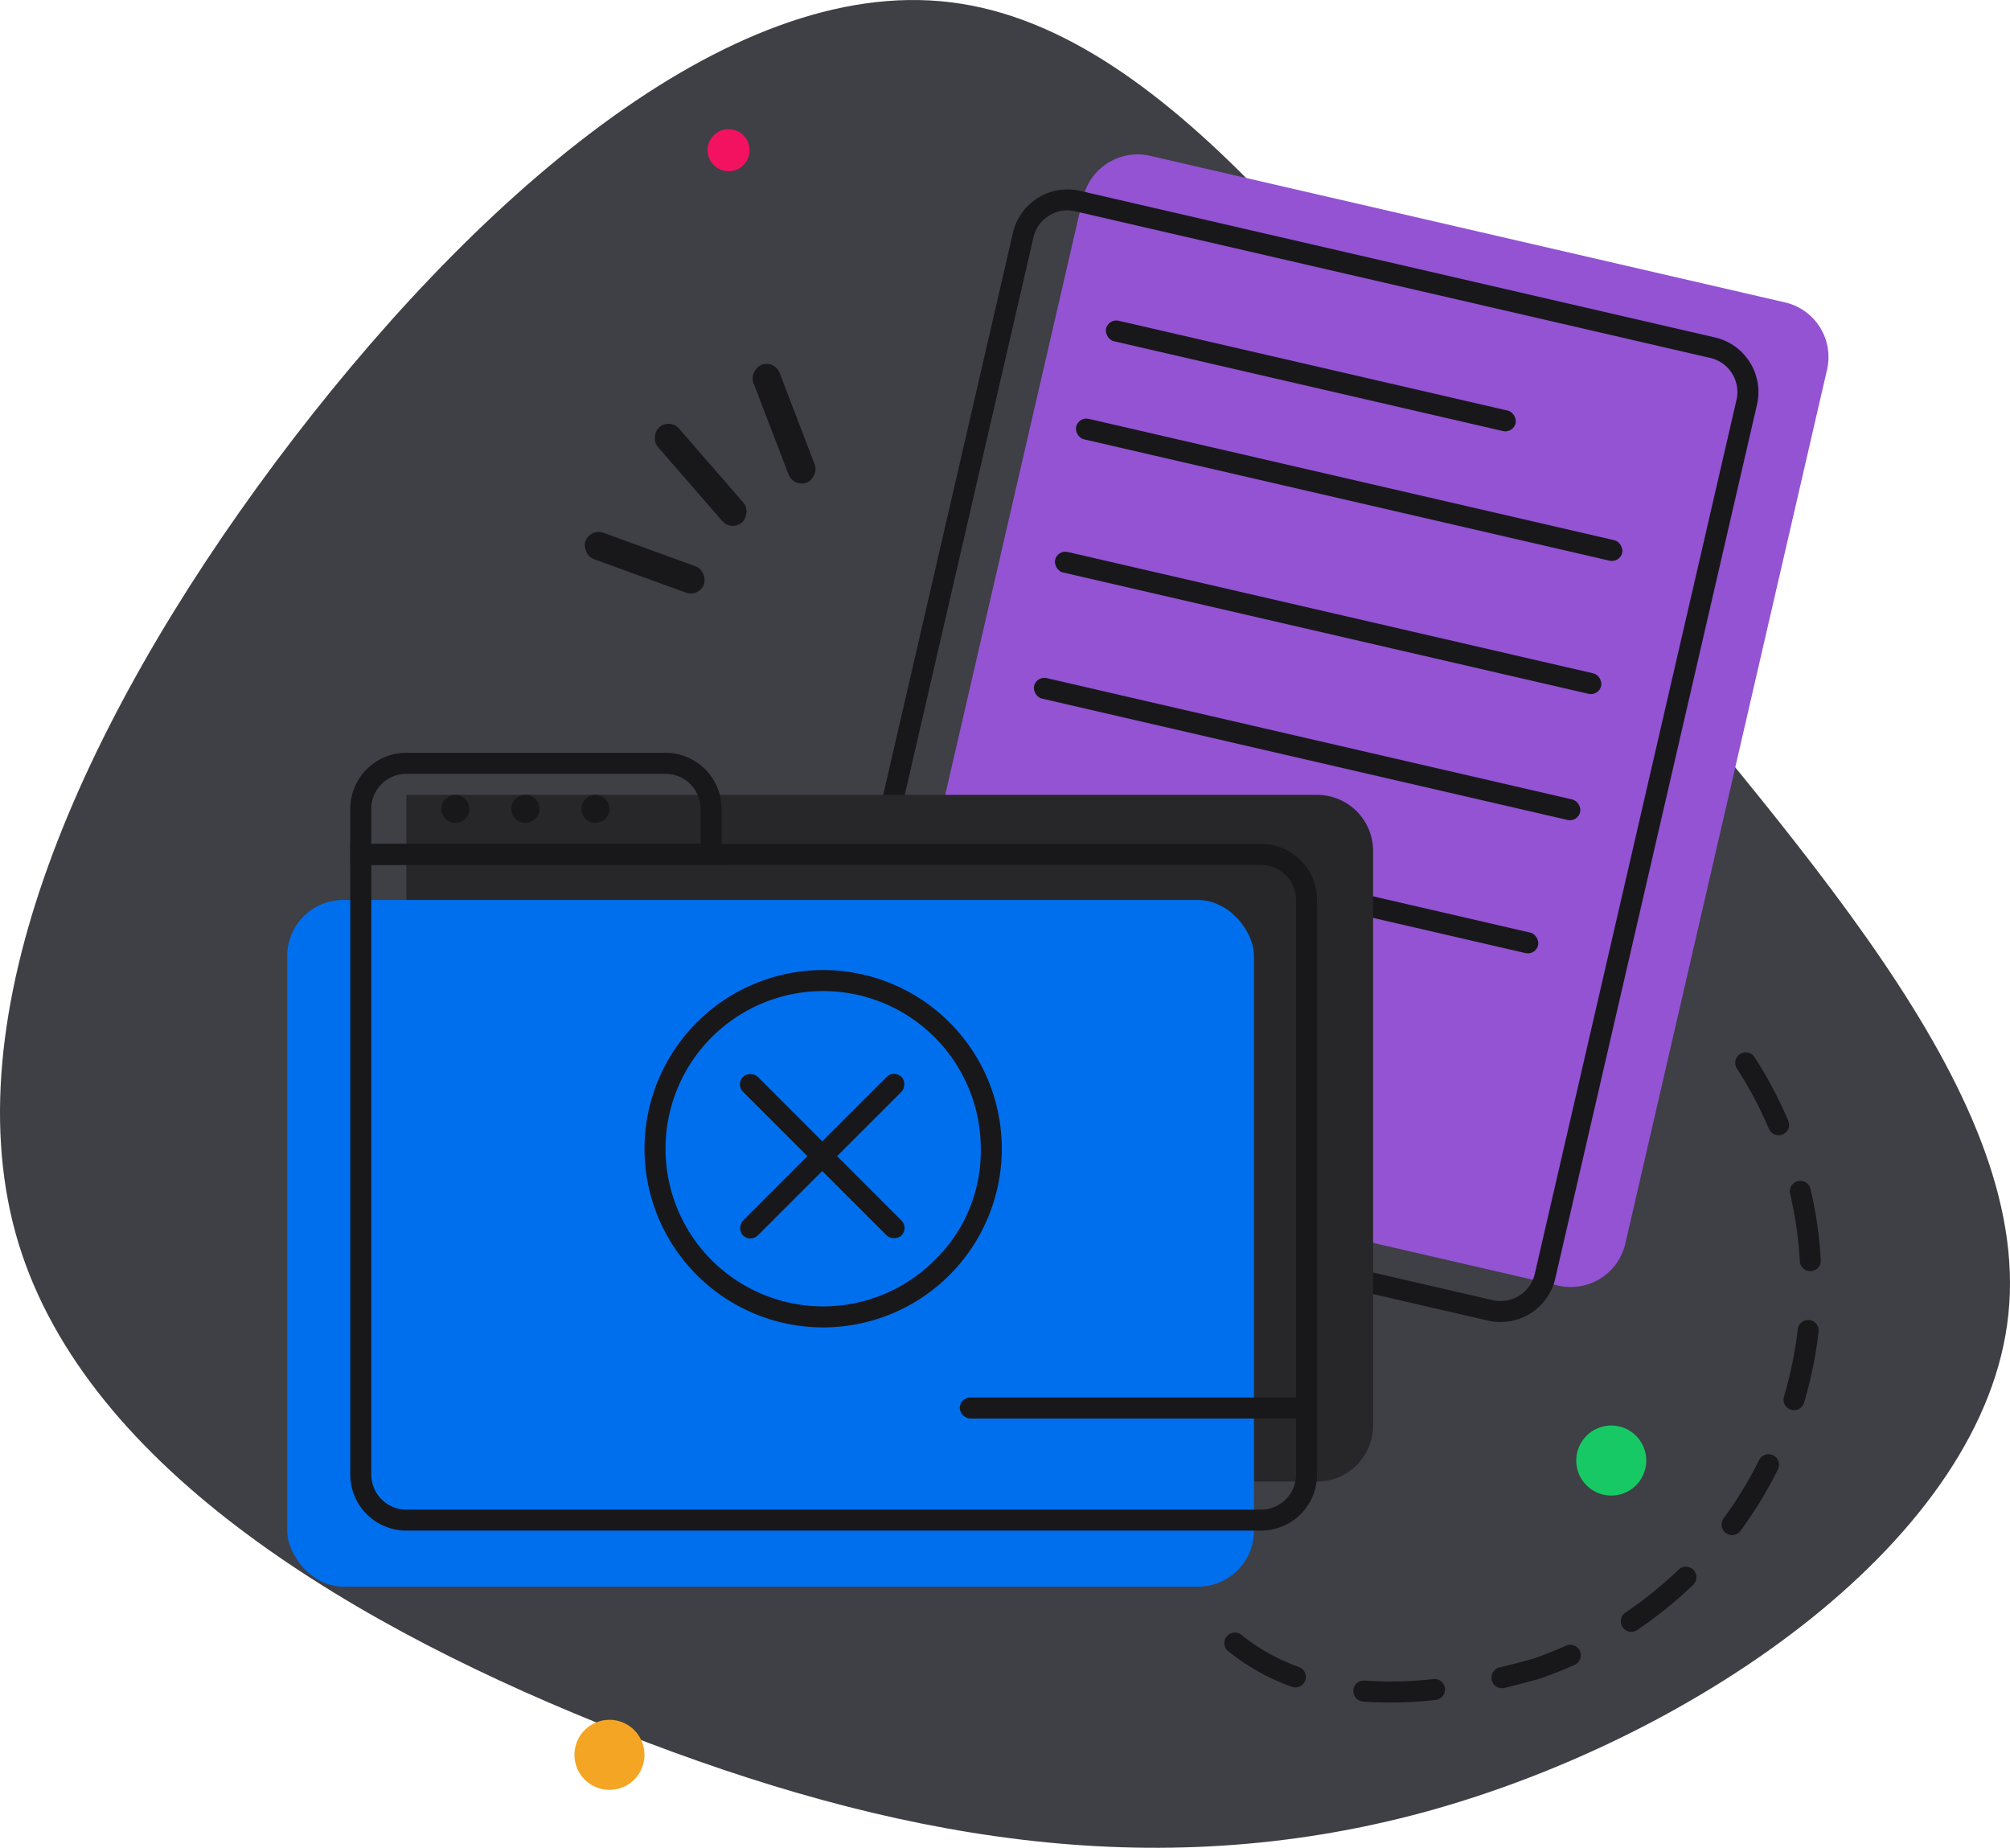 <svg xmlns="http://www.w3.org/2000/svg" width="286.915" height="263.701" viewBox="0 0 286.915 263.701">
  <defs>
    <style>
      .cls-1 {
        fill: #3f3f46;
      }

      .cls-1, .cls-5 {
        fill-rule: evenodd;
      }

      .cls-2 {
        fill: #f31260;
      }

      .cls-3 {
        fill: #f5a524;
      }

      .cls-4 {
        fill: #17c964;
      }

      .cls-5, .cls-6 {
        fill: #18181b;
      }

      .cls-7 {
        fill: #9353d3;
      }

      .cls-8 {
        fill: #27272a;
      }

      .cls-9 {
        fill: #006fee;
      }
    </style>
  </defs>
  <g id="No-Logs-Found" transform="translate(-17 -43)">
    <path id="Path_599" data-name="Path 599" class="cls-1" d="M242.211,125.195c30.612,37.859,64.783,73.325,61.482,105.295-3.236,31.906-44.073,60.317-83.162,71.061-39.154,10.678-76.561,3.688-114.551-11.2-37.924-14.82-76.431-37.536-86.333-69.895-9.837-32.294,8.93-74.3,36.695-111.509C84.106,71.8,120.865,39.379,152.707,43.327c31.9,3.883,58.893,44.072,89.5,81.868Z"/>
    <circle id="Ellipse_212" data-name="Ellipse 212" class="cls-2" cx="3" cy="3" r="3" transform="translate(117.997 61.437)"/>
    <circle id="Ellipse_213" data-name="Ellipse 213" class="cls-3" cx="5" cy="5" r="5" transform="translate(98.997 288.437)"/>
    <circle id="Ellipse_214" data-name="Ellipse 214" class="cls-4" cx="5" cy="5" r="5" transform="translate(241.997 246.437)"/>
    <path id="Path_600" data-name="Path 600" class="cls-5" d="M267.454,193.875a59.739,59.739,0,0,1,4.808,9.06,1.5,1.5,0,0,1-.793,1.968l-.009,0-.009,0a1.5,1.5,0,0,1-1.949-.8,56.756,56.756,0,0,0-4.568-8.606,1.5,1.5,0,1,1,2.52-1.628Zm8.019,30.532a1.5,1.5,0,0,1-1.562-1.415,56.081,56.081,0,0,0-1.385-9.628,1.5,1.5,0,0,1,1.1-1.8l.009,0,.01,0a1.5,1.5,0,0,1,1.8,1.119,59.069,59.069,0,0,1,1.458,10.143,1.5,1.5,0,0,1-1.414,1.582h-.019Zm-1.857,8.3a1.5,1.5,0,0,1,1.645-1.318h.019a1.5,1.5,0,0,1,1.316,1.664,60.611,60.611,0,0,1-2.071,10.12,1.5,1.5,0,0,1-1.873,1.01l-.009,0a1.5,1.5,0,0,1-.995-1.858A57.325,57.325,0,0,0,273.616,232.707ZM268.1,251.369a1.5,1.5,0,0,1,1.992-.687l.009,0,.009.005a1.5,1.5,0,0,1,.678,2.01,59.124,59.124,0,0,1-5.337,8.764,1.5,1.5,0,0,1-2.1.321l-.008-.006-.007-.006a1.5,1.5,0,0,1-.305-2.085,56.165,56.165,0,0,0,5.066-8.32Zm-11.484,15.637a1.5,1.5,0,0,1,2.107.03l.007.007.007.007a1.5,1.5,0,0,1-.044,2.121,59.749,59.749,0,0,1-7.975,6.435,1.5,1.5,0,1,1-1.677-2.487,56.8,56.8,0,0,0,7.575-6.113Zm-54.2,13.9a1.5,1.5,0,0,1,.916,1.887l-.006.016-.006.016a1.5,1.5,0,0,1-1.919.9,31.01,31.01,0,0,1-9.073-5.074,1.5,1.5,0,0,1-.224-2.11l.012-.014.012-.015a1.5,1.5,0,0,1,2.085-.194,28.058,28.058,0,0,0,8.2,4.584Zm38.121-3.05a1.5,1.5,0,1,1,1.229,2.737q-2.378,1.067-4.843,1.925l-.038.012-.039.012q-2.614.754-5.116,1.343a1.5,1.5,0,0,1-1.8-1.117l0-.012a1.5,1.5,0,0,1,1.12-1.792q2.409-.567,4.932-1.293,2.319-.808,4.561-1.815Zm-18.919,4.762a1.5,1.5,0,0,1,.327,2.982,56,56,0,0,1-10.379.229,1.5,1.5,0,0,1-1.38-1.61v-.026a1.5,1.5,0,0,1,1.608-1.355,53.054,53.054,0,0,0,9.822-.22Z"/>
    <rect id="Rectangle_415" data-name="Rectangle 415" class="cls-6" width="18" height="4" rx="2" transform="translate(121.409 118.867) rotate(-131)"/>
    <rect id="Rectangle_416" data-name="Rectangle 416" class="cls-6" width="18" height="4" rx="2" transform="matrix(-0.358, -0.934, 0.934, -0.358, 130.277, 112.587)"/>
    <rect id="Rectangle_417" data-name="Rectangle 417" class="cls-6" width="18" height="4" rx="2" transform="matrix(-0.94, -0.342, 0.342, -0.94, 116.803, 128.264)"/>
    <path id="Path_606" data-name="Path 606" class="cls-7" d="M8,0h93a8,8,0,0,1,8,8V136a8,8,0,0,1-8,8H8a8,8,0,0,1-8-8V8A8,8,0,0,1,8,0Z" transform="translate(173.395 63.438) rotate(13)"/>
    <path id="Path_601" data-name="Path 601" class="cls-5" d="M261.8,91.157l-90.619-20.92a8,8,0,0,0-9.593,5.994L132.8,200.952a8,8,0,0,0,5.994,9.594l90.619,20.921A8,8,0,0,0,239,225.472L267.8,100.751a8,8,0,0,0-5.994-9.594ZM166.735,73.791a4.818,4.818,0,0,1,3.774-.631l90.618,20.92a5,5,0,0,1,3.746,6L236.079,224.8a5,5,0,0,1-5.995,3.747l-90.618-20.921a5,5,0,0,1-3.747-6L164.513,76.906a4.819,4.819,0,0,1,2.222-3.115Z"/>
    <rect id="Rectangle_419" data-name="Rectangle 419" class="cls-6" width="60" height="3" rx="1.5" transform="translate(175.219 88.437) rotate(13)"/>
    <rect id="Rectangle_420" data-name="Rectangle 420" class="cls-6" width="80" height="3" rx="1.5" transform="translate(170.945 102.437) rotate(13)"/>
    <rect id="Rectangle_421" data-name="Rectangle 421" class="cls-6" width="80" height="3" rx="1.5" transform="translate(167.944 121.437) rotate(13)"/>
    <rect id="Rectangle_422" data-name="Rectangle 422" class="cls-6" width="80" height="3" rx="1.5" transform="translate(164.945 139.437) rotate(13)"/>
    <rect id="Rectangle_423" data-name="Rectangle 423" class="cls-6" width="80" height="3" rx="1.5" transform="translate(158.945 158.437) rotate(13)"/>
    <path id="Path_602" data-name="Path 602" class="cls-8" d="M75,156.437H205a8,8,0,0,1,8,8v82a8,8,0,0,1-8,8H83a8,8,0,0,1-8-8v-90Z"/>
    <rect id="Rectangle_424" data-name="Rectangle 424" class="cls-9" width="138" height="98" rx="8" transform="translate(57.997 171.437)"/>
    <path id="Path_603" data-name="Path 603" class="cls-5" d="M67,163.437v90a8,8,0,0,0,8,8H197a8,8,0,0,0,8-8v-82a8,8,0,0,0-8-8H67Zm3,3v87a5,5,0,0,0,5,5H197a5,5,0,0,0,5-5v-82a5,5,0,0,0-5-5H70Z"/>
    <path id="Path_604" data-name="Path 604" class="cls-5" d="M112,150.437H75a8,8,0,0,0-8,8v8h53v-8a8,8,0,0,0-8-8Zm5,13v-5a5,5,0,0,0-5-5H75a5,5,0,0,0-5,5v5Z"/>
    <rect id="Rectangle_425" data-name="Rectangle 425" class="cls-6" width="50" height="3" rx="1.5" transform="translate(153.997 242.437)"/>
    <circle id="Ellipse_215" data-name="Ellipse 215" class="cls-6" cx="2" cy="2" r="2" transform="translate(79.997 156.437)"/>
    <circle id="Ellipse_216" data-name="Ellipse 216" class="cls-6" cx="2" cy="2" r="2" transform="translate(89.997 156.437)"/>
    <circle id="Ellipse_217" data-name="Ellipse 217" class="cls-6" cx="2" cy="2" r="2" transform="translate(99.997 156.437)"/>
    <path id="Path_605" data-name="Path 605" class="cls-5" d="M160,206.937a25.5,25.5,0,1,1-25.5-25.5A25.5,25.5,0,0,1,160,206.937Zm-9.59,15.91a22.5,22.5,0,1,1,6.59-15.91A21.68,21.68,0,0,1,150.407,222.847Z"/>
    <rect id="Rectangle_426" data-name="Rectangle 426" class="cls-6" width="3" height="32" rx="1.5" transform="translate(144.624 195.623) rotate(45)"/>
    <rect id="Rectangle_427" data-name="Rectangle 427" class="cls-6" width="3" height="32" rx="1.5" transform="translate(146.744 218.25) rotate(135)"/>
  </g>
</svg>
